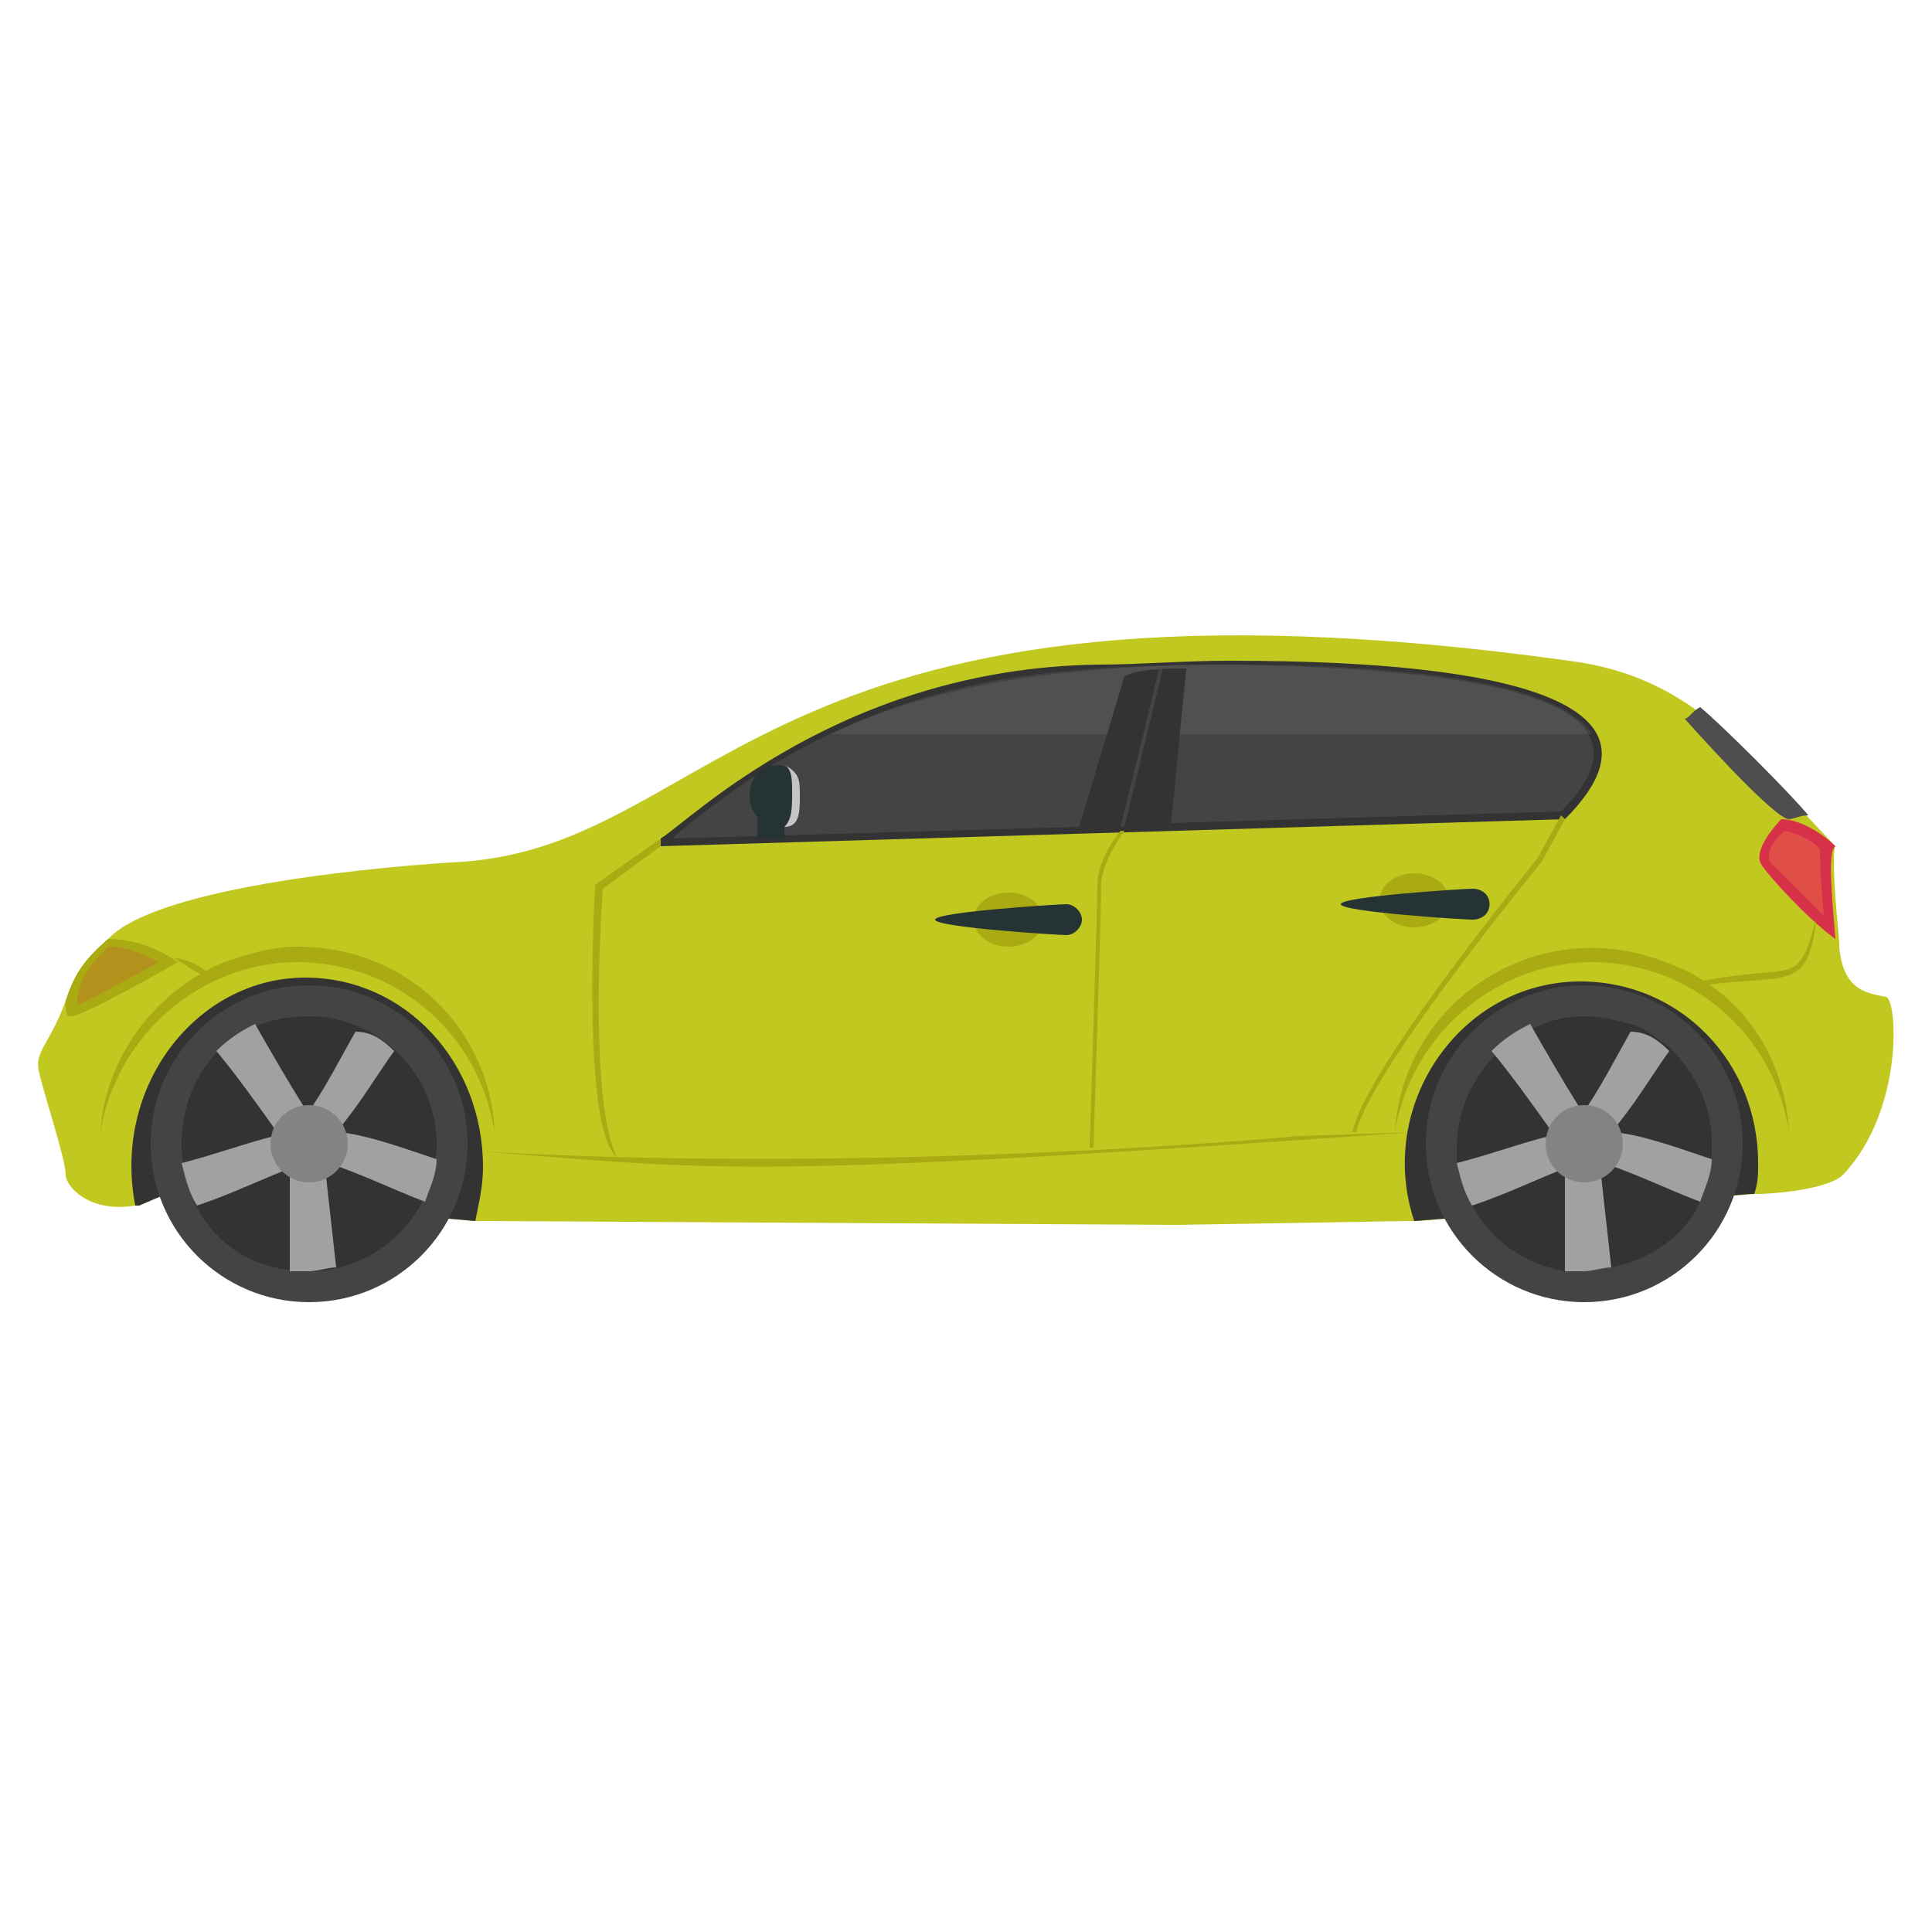 <svg xmlns="http://www.w3.org/2000/svg" id="Layer_1" enable-background="new 0 0 50 50" viewBox="0 0 50 50"><path fill="#c1c820" d="M47.7,30.4c-0.4,0.4-1.9,0.5-2.2,0.5c0,0-0.1,0-0.1,0l-8.7,0.7l-0.3,0l-5.9,0.1l-18-0.1l-0.2,0l-8-0.7
		l-0.7,0.3c0,0-0.1,0-0.1,0c-1.2,0.2-1.8-0.5-1.8-0.8c0-0.4-0.6-2.2-0.7-2.7c-0.1-0.5,0.3-0.7,0.7-1.8c0.2-0.6,0.4-1,1.1-1.6
		c1.3-1.4,7.4-1.9,9.2-2c6.7-0.5,7.8-8.1,28.6-5.2c3.2,0.4,4.6,2.4,6.9,4.8c-0.1,0.2,0,1.4,0.1,2.5c0,0,0,0.1,0,0.1
		c0.1,1.2,0.8,1.2,1.2,1.3C49.1,25.8,49.3,28.7,47.7,30.4z"/><path fill="#333" d="M40.5,21.2l-23.4,0.7v-0.2c0.8-0.5,4.7-4.4,11.3-4.5c1.1,0,2.2-0.1,3.4-0.1C35.3,17.1,44.4,17.3,40.5,21.2z"/><path fill="#444" d="M40.4,21l-10.1,0.3l-2.4,0.1l-10.5,0.3c0,0,0.1-0.1,0.1-0.1c3.4-2.8,6.7-4.4,14.4-4.4
		C36.6,17.3,43.7,17.7,40.4,21z"/><path fill="#c5c5c5" d="M41.2,19c-0.5-0.8-2.5-1.8-9.3-1.8c-4.4,0-7.3,0.3-10.4,1.8H41.2z" opacity=".1"/><path fill="#aaaa13" d="M4.6,24.9c0,0-2.6,1.5-2.8,1.4c-0.1,0-0.1-0.2-0.1-0.4c0.2-0.6,0.4-1,1.1-1.6C3.2,24.3,3.9,24.4,4.6,24.9z"/><path fill="#d73149" d="M2,26c0,0,0-0.1,0-0.2c0.1-0.5,0.3-0.8,0.8-1.3c0.3,0,0.8,0.1,1.3,0.4C3.2,25.4,2.3,25.9,2,26z" opacity=".2"/><path fill="#aaaa13" d="M5.3,25.2h0.1c-0.2-0.2-0.6-0.4-0.9-0.4C4.7,24.9,5.4,25.4,5.3,25.2L5.3,25.2z"/><path fill="#333" d="M12.5,30.2c0,0.5-0.1,0.9-0.2,1.4l-8-0.7l-0.7,0.3c0,0-0.1,0-0.1,0c-0.6-3.1,1.6-5.9,4.4-5.9
		C10.5,25.3,12.5,27.5,12.5,30.2z"/><circle cx="8" cy="29.6" r="4.1" fill="#444"/><path fill="#333" d="M11.3,29.6c0,1.8-1.5,3.3-3.3,3.3c-4.4,0-4.4-6.6,0-6.6C9.8,26.3,11.3,27.8,11.3,29.6z"/><path fill="#a1a1a1" d="M10.2 27.2c-.5.7-.9 1.4-1.5 2.1-.1.1-.2.2-.3.4 0 0-.1-.1-.1-.1-.1-.1-.3-.2-.4-.3-.1 0-.1-.1-.2-.1.1-.1.1-.2.2-.3.5-.7.9-1.5 1.3-2.2C9.6 26.7 9.9 26.9 10.2 27.2zM8.7 32.8c-.2 0-.5.1-.7.1-.2 0-.3 0-.5 0 0-.9 0-1.8 0-2.7 0-.1 0-.3 0-.4.1 0 .2 0 .4 0 .1 0 .2 0 .3 0 .1 0 .1 0 .2 0 0 .1 0 .2 0 .3C8.5 31 8.6 31.9 8.7 32.8z"/><path fill="#a1a1a1" d="M8.1,29c-0.1,0-0.1,0.1-0.2,0.1c0,0-0.1,0.1-0.2,0.1c-0.1,0.1-0.3,0.2-0.4,0.3c-0.1-0.1-0.2-0.2-0.2-0.3
			c-0.5-0.7-1-1.4-1.5-2c0.3-0.3,0.6-0.5,1-0.7c0.4,0.7,0.8,1.4,1.3,2.2C8,28.9,8,28.9,8.1,29z"/><path fill="#a1a1a1" d="M8 30c-.1 0-.3.1-.4.2-.8.3-1.6.7-2.5 1-.2-.3-.3-.7-.4-1.1.8-.2 1.6-.5 2.4-.7.2-.1.4-.1.6-.1 0 0 0 .1 0 .1.1.2.1.3.1.5C7.9 29.9 7.9 29.9 8 30zM11.3 30c0 .4-.2.8-.3 1.1-.8-.3-1.6-.7-2.5-1-.1 0-.2-.1-.3-.1 0-.1 0-.1.1-.2 0-.1.1-.2.1-.3 0-.1.1-.2.1-.3.1 0 .2 0 .3.1C9.6 29.4 10.4 29.7 11.3 30z"/><path fill="#d73149" d="M47.5,24.3c-0.7-0.5-1.7-1.6-1.9-1.9c-0.3-0.4,0.5-1.2,0.5-1.2c0.5,0,1.1,0.4,1.4,0.7
		C47.3,22,47.4,23.1,47.5,24.3z"/><path fill="#fc4" d="M47.2,23.7c-0.5-0.5-1.2-1.2-1.4-1.4c-0.1-0.2,0.1-0.6,0.4-0.8c0.4,0.1,0.8,0.3,0.9,0.5
		C47.1,22.1,47.1,22.6,47.2,23.7z" opacity=".2"/><path fill="#aaaa13" d="M47,23.8c-0.2,1.9-0.8,1.4-2.9,1.7c0,0-0.1-0.1-0.1-0.1C46.5,24.9,46.5,25.6,47,23.8z"/><path fill="#aaaa13" d="M46.3 29.3c-.4-2.6-2.6-4.4-5.1-4.4-2.5 0-4.7 1.9-5.1 4.4.2-3.4 3.7-5.7 7-4.4C45.1 25.6 46.2 27.4 46.3 29.3zM12.8 29.3c-.4-2.6-2.6-4.4-5.1-4.4-2.5 0-4.7 1.9-5.1 4.4.1-1.8 1.3-3.6 3.2-4.4.6-.2 1.2-.4 1.9-.4C10.6 24.5 12.7 26.7 12.8 29.3zM12.5 29.8c10.4.6 21.2-.4 21.1-.4l3-.1C19.4 30.5 18.8 30.3 12.5 29.8z"/><path fill="#333" d="M30.7,17.3l-0.4,4.1l-2.4,0.1l1.2-4C29.5,17.3,30.2,17.3,30.7,17.3z"/><path fill="#aaaa13" d="M15.4 22.9l1.7-1.2 0 .2L15.6 23c-.1 1.4-.3 5.8.4 7l0 0 .1 0C15 29.8 15.4 23 15.4 22.9zM28.3 29.7l-.1 0c0-.1.2-6.1.2-6.8 0-.7.6-1.4.6-1.4l.1 0c0 0-.6.8-.6 1.4C28.5 23.6 28.3 29.6 28.3 29.7zM35.1 29.3l-.1 0c.3-1.5 4-6.1 4.8-7.1l.6-1.1.1.1-.6 1.1C39 23.4 35.4 27.9 35.1 29.3z"/><polygon fill="#444" points="29.1 21.4 29 21.4 30 17.3 30.1 17.3"/><rect width=".7" height="1.3" x="19.6" y="20.4" fill="#263335"/><path fill="#333" d="M45.5,30.1c0,0.3,0,0.5-0.1,0.8c0,0-0.1,0-0.1,0l-8.7,0.7c-1-3,1.2-6.2,4.3-6.2C43.5,25.4,45.5,27.5,45.5,30.1
		z"/><circle cx="41" cy="29.6" r="4.1" fill="#444"/><path fill="#333" d="M44.3,29.6c0,0.1,0,0.2,0,0.4c0,0.4-0.2,0.8-0.3,1.1c-0.4,0.9-1.3,1.5-2.3,1.7c-0.2,0-0.5,0.1-0.7,0.1
		c-0.2,0-0.3,0-0.5,0c-1.1-0.2-1.9-0.8-2.4-1.7c-0.2-0.3-0.3-0.7-0.4-1.1c0-0.1,0-0.3,0-0.4c0-0.9,0.4-1.8,1-2.4
		c0.3-0.3,0.6-0.5,1-0.7c0.4-0.2,0.9-0.3,1.3-0.3c0.4,0,0.8,0.1,1.2,0.2c0.4,0.1,0.7,0.4,1,0.6C43.9,27.8,44.3,28.6,44.3,29.6z"/><ellipse cx="26.1" cy="23.8" fill="#aaaa13" rx=".9" ry=".7"/><path fill="#263335" d="M28,23.8c0,0.2-0.2,0.4-0.4,0.4c-0.2,0-3.4-0.2-3.4-0.4c0-0.2,3.2-0.4,3.4-0.4C27.8,23.4,28,23.6,28,23.8z"/><ellipse cx="36.6" cy="23.3" fill="#aaaa13" rx=".9" ry=".7"/><path fill="#263335" d="M38.1,23.8c-0.2,0-3.4-0.2-3.4-0.4c0-0.2,3.2-0.4,3.4-0.4C38.7,23,38.7,23.8,38.1,23.8z"/><path fill="#4e4e4e" d="M46.8,21.1c-0.2,0-0.4,0.1-0.5,0.1c-0.4,0-2.7-2.6-2.7-2.6c0.1,0,0.2-0.2,0.4-0.3
		C44.6,18.8,46.3,20.5,46.8,21.1z"/><path fill="#a1a1a1" d="M43.2 27.2c-.5.7-.9 1.4-1.5 2.1-.1.1-.2.2-.3.4 0 0-.1-.1-.1-.1-.1-.1-.3-.2-.4-.3-.1 0-.1-.1-.2-.1.1-.1.1-.2.2-.3.5-.7.9-1.5 1.3-2.2C42.6 26.7 42.9 26.9 43.2 27.2zM41.7 32.8c-.2 0-.5.1-.7.1-.2 0-.3 0-.5 0 0-.9 0-1.8 0-2.7 0-.1 0-.3 0-.4.1 0 .2 0 .4 0 .1 0 .2 0 .3 0 .1 0 .1 0 .2 0 0 .1 0 .2 0 .3C41.5 31 41.6 31.9 41.7 32.8z"/><path fill="#a1a1a1" d="M41.1,29c-0.1,0-0.1,0.1-0.2,0.1c0,0-0.1,0.1-0.2,0.1c-0.1,0.1-0.3,0.2-0.4,0.3c-0.1-0.1-0.2-0.2-0.2-0.3
			c-0.5-0.7-1-1.4-1.5-2c0.3-0.3,0.6-0.5,1-0.7c0.4,0.7,0.8,1.4,1.3,2.2C41,28.9,41,28.9,41.1,29z"/><path fill="#a1a1a1" d="M41 30c-.1 0-.3.1-.4.2-.8.3-1.6.7-2.5 1-.2-.3-.3-.7-.4-1.1.8-.2 1.6-.5 2.4-.7.2-.1.4-.1.6-.1 0 0 0 .1 0 .1.1.2.1.3.1.5C40.9 29.9 40.9 29.9 41 30zM44.3 30c0 .4-.2.8-.3 1.1-.8-.3-1.6-.7-2.5-1-.1 0-.2-.1-.3-.1 0-.1 0-.1.1-.2 0-.1.1-.2.1-.3 0-.1.1-.2.1-.3.1 0 .2 0 .3.1C42.6 29.4 43.4 29.7 44.3 30z"/><circle cx="41" cy="29.6" r="1" fill="#848381"/><circle cx="8" cy="29.6" r="1" fill="#848381"/><path fill="#263335" d="M20.7,20.6c0,0.4,0,0.8-0.5,0.8c-0.4,0-0.8-0.3-0.8-0.8s0.3-0.8,0.8-0.8C20.7,19.9,20.7,20.2,20.7,20.6z"/><path fill="#c5c5c5" d="M20.7,20.6c0,0.4,0,0.8-0.4,0.8c0.2-0.2,0.2-0.5,0.2-0.9c0-0.3,0-0.6-0.2-0.7C20.7,20,20.7,20.2,20.7,20.6z"/></svg>